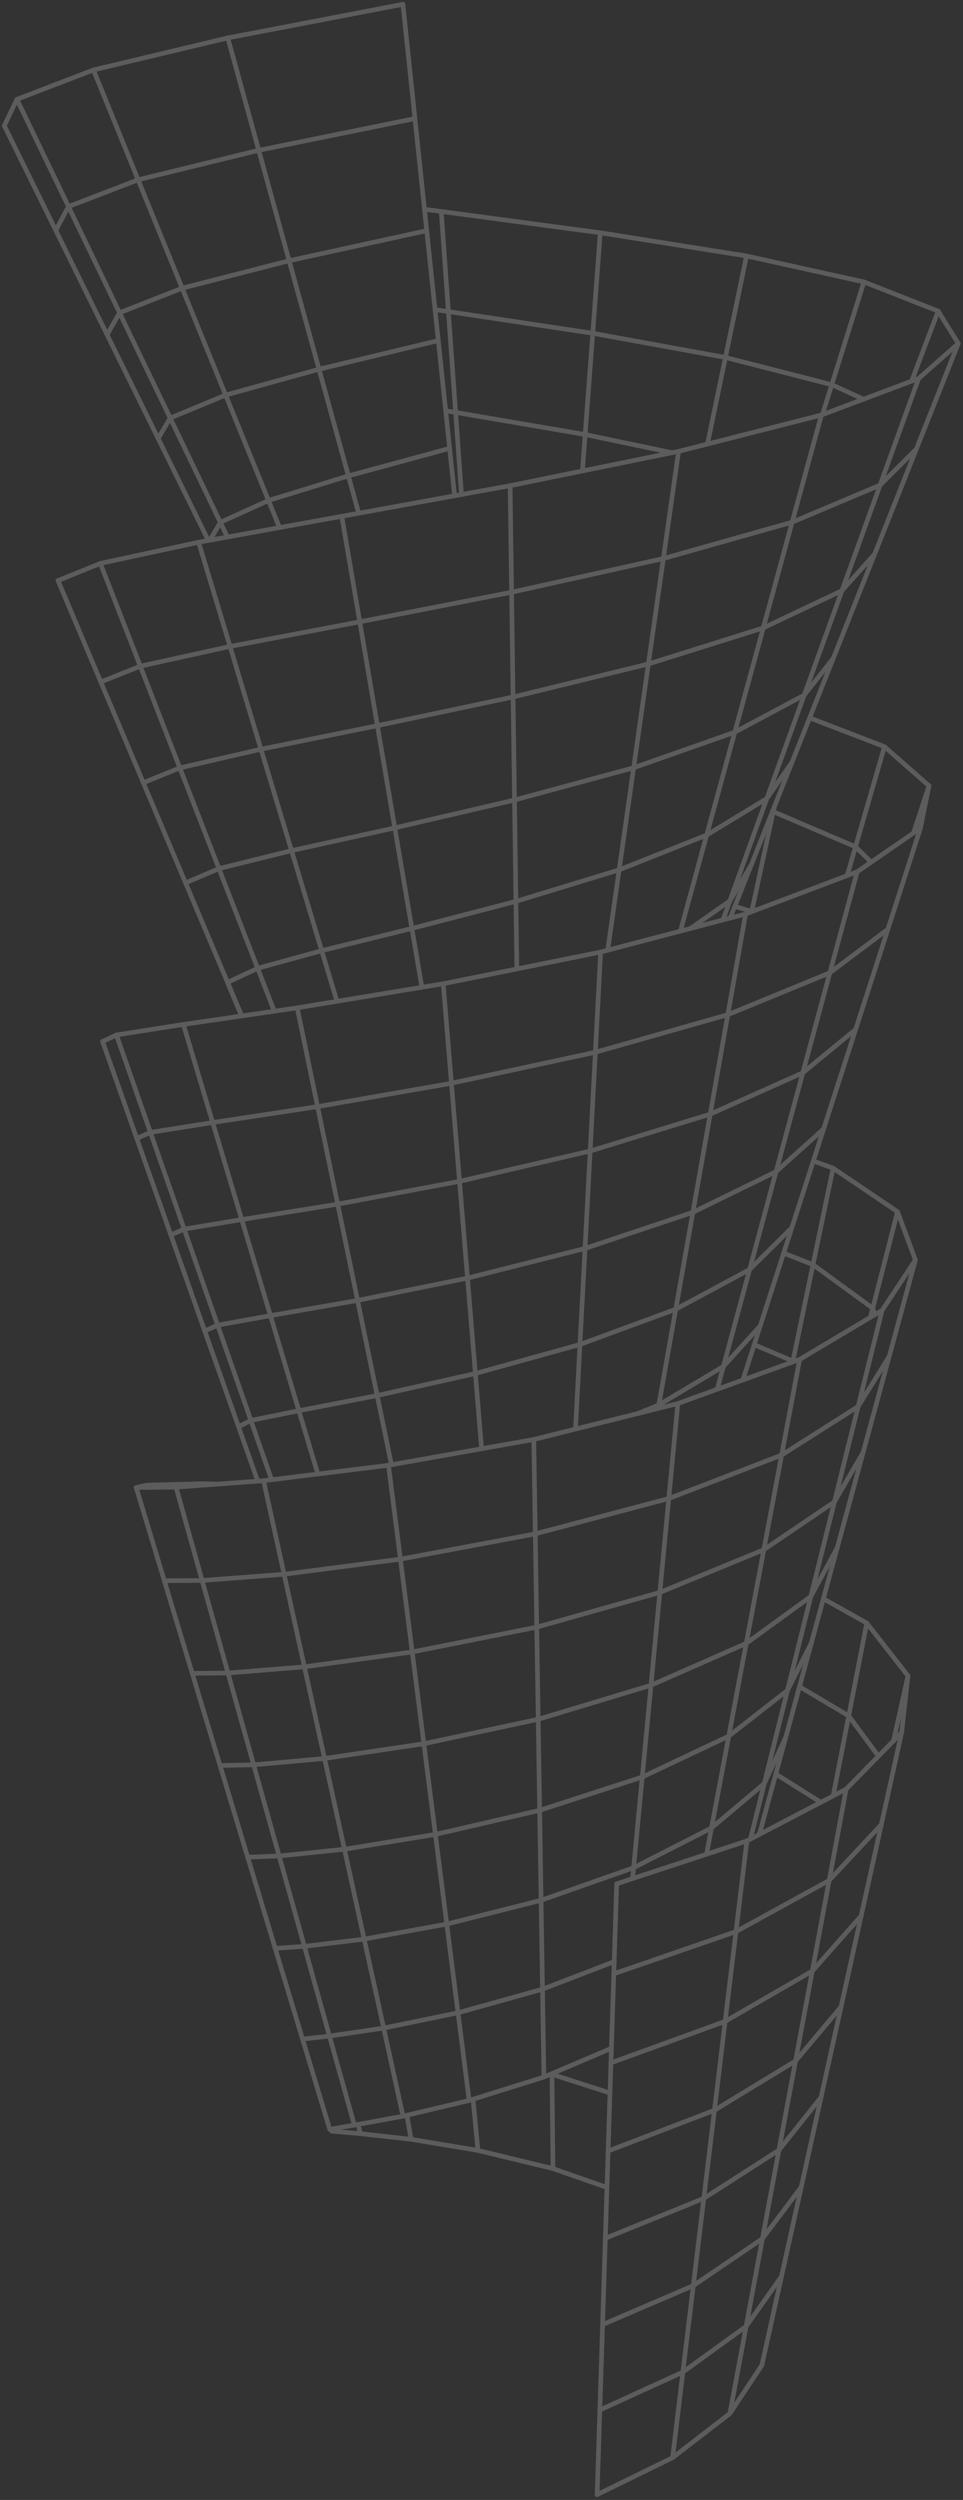 <svg width="225" height="584" viewBox="0 0 225 584" fill="none" xmlns="http://www.w3.org/2000/svg">
<rect x="0" y="0" width="225" height="584" fill="#333333" stroke="none"/>
<g opacity="0.2">
<path d="M3.951 23.205L15.997 48.251L27.932 73.067L39.762 97.654L51.48 122.025L49.067 126.189" stroke="white" stroke-width="1.085" stroke-linecap="round" stroke-linejoin="round"/>
<path d="M21.832 16.338L32.27 42.008L42.565 67.319L52.718 92.29L62.735 116.915L65.303 123.244" stroke="white" stroke-width="1.085" stroke-linecap="round" stroke-linejoin="round"/>
<path d="M53.225 8.858L60.452 35.109L67.554 60.903L74.54 86.252L81.401 111.167L83.802 119.891" stroke="white" stroke-width="1.085" stroke-linecap="round" stroke-linejoin="round"/>
<path d="M94.14 1L96.949 27.697L99.176 48.888L99.702 53.881L101.645 72.337L102.406 79.558L104.132 95.978L105.054 104.745L106.217 115.814" stroke="white" stroke-width="1.085" stroke-linecap="round" stroke-linejoin="round"/>
<path d="M48.671 126.257L36.953 102.437L25.018 78.184L13.034 53.825L1 29.362L3.951 23.205L21.832 16.338L53.225 8.858L94.14 1" stroke="white" stroke-width="1.085" stroke-linecap="round" stroke-linejoin="round"/>
<path d="M201.846 65.859L194.341 89.865L192.15 96.863" stroke="white" stroke-width="1.085" stroke-linecap="round" stroke-linejoin="round"/>
<path d="M119.186 113.457L119.532 138.347L119.872 162.823L120.213 186.891L120.54 210.563L120.763 226.346" stroke="white" stroke-width="1.085" stroke-linecap="round" stroke-linejoin="round"/>
<path d="M207.457 217.059L199.922 240.471L187.578 250.6L181.323 273.702L161.89 283.199L136.69 291.638L109.231 298.568L83.543 303.784L63.193 307.335L50.85 309.556L47.837 310.936" stroke="white" stroke-width="1.085" stroke-linecap="round" stroke-linejoin="round"/>
<path d="M199.921 240.471L192.44 263.716L185.808 269.674L181.322 273.702L175.141 296.569L157.886 305.844L153.932 328.198L149.038 330.202" stroke="white" stroke-width="1.085" stroke-linecap="round" stroke-linejoin="round"/>
<path d="M206.652 174.424L199.883 197.811L197.94 204.543" stroke="white" stroke-width="1.085" stroke-linecap="round" stroke-linejoin="round"/>
<path d="M174.411 59.796L169.493 83.499L165.298 103.73" stroke="white" stroke-width="1.085" stroke-linecap="round" stroke-linejoin="round"/>
<path d="M174.207 213.514L170.049 237.037L165.941 260.27L161.888 283.199L157.885 305.844L135.501 314.079L111.068 320.86L88.126 326.001L69.831 329.547L58.62 331.817L55.73 333.29" stroke="white" stroke-width="1.085" stroke-linecap="round" stroke-linejoin="round"/>
<path d="M140.253 54.376L138.495 77.856L136.72 101.509L136.083 110.017" stroke="white" stroke-width="1.085" stroke-linecap="round" stroke-linejoin="round"/>
<path d="M103.094 49.402L104.764 72.783L106.453 96.343L107.827 115.523" stroke="white" stroke-width="1.085" stroke-linecap="round" stroke-linejoin="round"/>
<path d="M140.34 222.405L139.102 245.811L137.89 268.888L136.689 291.638L135.501 314.079L134.462 333.834" stroke="white" stroke-width="1.085" stroke-linecap="round" stroke-linejoin="round"/>
<path d="M213.88 294.342L207.76 316.869L200.503 328.563L182.629 339.91L156.259 350.063L125.064 358.316L93.559 364.225L66.38 367.752L47.224 369.206L38.389 369.255" stroke="white" stroke-width="1.085" stroke-linecap="round" stroke-linejoin="round"/>
<path d="M209.703 283.063L203.918 305.615L203.374 307.731" stroke="white" stroke-width="1.085" stroke-linecap="round" stroke-linejoin="round"/>
<path d="M207.76 316.869L201.672 339.279L195.614 361.571L189.452 372.936L184.54 392.667L183.995 394.869L170.272 405.567L150.059 415.12L126.09 422.897L101.726 428.527L80.479 431.992L65.216 433.563L57.872 433.842" stroke="white" stroke-width="1.085" stroke-linecap="round" stroke-linejoin="round"/>
<path d="M194.644 272.891L189.954 295.425L185.258 317.964L185.221 318.156" stroke="white" stroke-width="1.085" stroke-linecap="round" stroke-linejoin="round"/>
<path d="M158.374 327.87L156.258 350.063L154.167 372.002L152.101 393.682L150.059 415.12L148.042 436.311L147.801 438.848" stroke="white" stroke-width="1.085" stroke-linecap="round" stroke-linejoin="round"/>
<path d="M202.513 379.154L198.3 400.834L205.242 410.251" stroke="white" stroke-width="1.085" stroke-linecap="round" stroke-linejoin="round"/>
<path d="M124.717 336.266L125.063 358.317L125.41 380.107L125.75 401.632L126.09 422.897L126.424 443.915L126.752 464.685L127.08 485.207" stroke="white" stroke-width="1.085" stroke-linecap="round" stroke-linejoin="round"/>
<path d="M210.667 404.719L205.922 426.213L201.201 447.577L189.786 460.446L185.876 481.445L181.99 502.283L178.142 522.954L174.324 543.458L159.55 554.125L140.147 562.997" stroke="white" stroke-width="1.085" stroke-linecap="round" stroke-linejoin="round"/>
<path d="M201.202 447.577L196.506 468.811L191.841 489.928L187.207 510.915L182.598 531.777L174.326 543.459L170.533 563.808L157.144 574.128" stroke="white" stroke-width="1.085" stroke-linecap="round" stroke-linejoin="round"/>
<path d="M197.706 417.935L193.728 439.274L171.955 451.228L143.408 461.09" stroke="white" stroke-width="1.085" stroke-linecap="round" stroke-linejoin="round"/>
<path d="M82.793 496.437L76.977 475.636L71.118 454.681L65.216 433.564L59.264 412.274L53.268 390.824L47.224 369.206L41.129 347.409" stroke="white" stroke-width="1.085" stroke-linecap="round" stroke-linejoin="round"/>
<path d="M182.597 531.778L178.012 552.517L170.532 563.808" stroke="white" stroke-width="1.085" stroke-linecap="round" stroke-linejoin="round"/>
<path d="M94.159 494.345L89.643 473.767L85.083 452.979L80.48 431.992L75.827 410.789L71.125 389.375L66.379 367.751L61.584 345.905" stroke="white" stroke-width="1.085" stroke-linecap="round" stroke-linejoin="round"/>
<path d="M109.62 490.677L107.015 470.191L104.385 449.477L101.725 428.528L99.034 407.343L96.311 385.905L93.558 364.225L90.768 342.292" stroke="white" stroke-width="1.085" stroke-linecap="round" stroke-linejoin="round"/>
<path d="M198.3 400.834L194.674 419.519" stroke="white" stroke-width="1.085" stroke-linecap="round" stroke-linejoin="round"/>
<path d="M189.168 167.698L206.653 174.424L217.054 183.568" stroke="white" stroke-width="1.085" stroke-linecap="round" stroke-linejoin="round"/>
<path d="M143.501 458.238L126.752 464.685L107.016 470.191L89.642 473.768L76.977 475.636L70.685 476.335" stroke="white" stroke-width="1.085" stroke-linecap="round" stroke-linejoin="round"/>
<path d="M205.923 426.214L193.729 439.275L189.787 460.447L169.426 472.202L142.747 481.898" stroke="white" stroke-width="1.085" stroke-linecap="round" stroke-linejoin="round"/>
<path d="M112.522 338.431L111.068 320.86L109.23 298.568L107.368 275.966L105.475 253.049L103.557 229.804" stroke="white" stroke-width="1.085" stroke-linecap="round" stroke-linejoin="round"/>
<path d="M219.194 72.677L212.995 89.036" stroke="white" stroke-width="1.085" stroke-linecap="round" stroke-linejoin="round"/>
<path d="M142.852 478.494L128.968 484.403L128.739 484.502L128.702 484.521L127.081 485.207L110.531 490.392L109.621 490.677L95.069 494.129L94.16 494.346L83.673 496.276L82.794 496.437L77.417 497.346L77.04 497.408" stroke="white" stroke-width="1.085" stroke-linecap="round" stroke-linejoin="round"/>
<path d="M91.462 342.168L88.127 326.001L83.543 303.783L78.903 281.293L74.2 258.512L69.442 235.435" stroke="white" stroke-width="1.085" stroke-linecap="round" stroke-linejoin="round"/>
<path d="M196.506 468.811L185.877 481.445L166.926 492.972L142.084 502.488" stroke="white" stroke-width="1.085" stroke-linecap="round" stroke-linejoin="round"/>
<path d="M191.841 489.928L181.991 502.284L164.445 513.551L141.435 522.862" stroke="white" stroke-width="1.085" stroke-linecap="round" stroke-linejoin="round"/>
<path d="M212.147 391.479L208.769 406.656" stroke="white" stroke-width="1.085" stroke-linecap="round" stroke-linejoin="round"/>
<path d="M74.255 344.333L69.831 329.546L63.192 307.335L56.479 284.894L49.698 262.225L42.843 239.314" stroke="white" stroke-width="1.085" stroke-linecap="round" stroke-linejoin="round"/>
<path d="M187.207 510.915L178.143 522.955L161.988 533.937L140.792 543.032" stroke="white" stroke-width="1.085" stroke-linecap="round" stroke-linejoin="round"/>
<path d="M63.453 345.67L58.621 331.817L50.85 309.556L43.03 287.122L35.147 264.532L27.203 241.77" stroke="white" stroke-width="1.085" stroke-linecap="round" stroke-linejoin="round"/>
<path d="M142.517 488.926L128.968 484.576L128.702 484.52" stroke="white" stroke-width="1.085" stroke-linecap="round" stroke-linejoin="round"/>
<path d="M98.577 230.628L96.238 216.892L92.241 193.394L88.176 169.518L84.056 145.258L79.861 120.609" stroke="white" stroke-width="1.085" stroke-linecap="round" stroke-linejoin="round"/>
<path d="M60.216 346.004L55.731 333.29L47.836 310.936L39.917 288.483L31.954 265.943L23.966 243.305" stroke="white" stroke-width="1.085" stroke-linecap="round" stroke-linejoin="round"/>
<path d="M198.3 400.834L186.798 394.01" stroke="white" stroke-width="1.085" stroke-linecap="round" stroke-linejoin="round"/>
<path d="M201.672 339.279L194.959 350.836L189.452 372.937L174.349 383.9L152.101 393.682L125.75 401.632L99.034 407.343L75.826 410.789L59.264 412.274L51.412 412.429" stroke="white" stroke-width="1.085" stroke-linecap="round" stroke-linejoin="round"/>
<path d="M141.812 511.001L129.203 506.596L111.669 502.345L96.053 499.753L84.198 498.429L77.566 497.853L77.04 497.408L70.686 476.335L64.294 455.144L57.872 433.842L51.413 412.428L44.917 390.897L38.389 369.255L31.825 347.495" stroke="white" stroke-width="1.085" stroke-linecap="round" stroke-linejoin="round"/>
<path d="M191.779 421.029L181.254 414.408" stroke="white" stroke-width="1.085" stroke-linecap="round" stroke-linejoin="round"/>
<path d="M51.48 122.026L62.734 116.915L81.401 111.167L105.054 104.745" stroke="white" stroke-width="1.085" stroke-linecap="round" stroke-linejoin="round"/>
<path d="M78.728 233.907L75.164 222.077L68.117 198.709L60.977 175.018L53.745 151.006L46.407 126.672" stroke="white" stroke-width="1.085" stroke-linecap="round" stroke-linejoin="round"/>
<path d="M111.668 502.346L110.53 490.392" stroke="white" stroke-width="1.085" stroke-linecap="round" stroke-linejoin="round"/>
<path d="M192.379 373.475L202.513 379.155L212.147 391.479L210.668 404.72L208.769 406.656L205.242 410.251L197.706 417.935L194.674 419.519L191.779 421.029L177.419 428.527L177.27 428.608L175.34 429.616L174.504 430.049L171.955 451.228L169.425 472.202L166.925 492.972L164.444 513.55L161.988 533.937L159.55 554.125L157.144 574.128L139.517 582.759" stroke="white" stroke-width="1.085" stroke-linecap="round" stroke-linejoin="round"/>
<path d="M217.053 183.569L213.452 194.575" stroke="white" stroke-width="1.085" stroke-linecap="round" stroke-linejoin="round"/>
<path d="M161.326 216.898L170.52 210.458L179.163 186.545L185.078 178L189.168 167.699L194.699 153.778" stroke="white" stroke-width="1.085" stroke-linecap="round" stroke-linejoin="round"/>
<path d="M64.09 236.221L60.198 226.198L51.153 202.91L42.014 179.386L32.783 155.622L23.453 131.616" stroke="white" stroke-width="1.085" stroke-linecap="round" stroke-linejoin="round"/>
<path d="M13.554 135.625L23.453 131.615L46.408 126.672L48.672 126.257L49.068 126.189L53.133 125.453L65.303 123.244L79.861 120.609L83.802 119.891L106.218 115.814L107.827 115.523L119.186 113.456L136.083 110.016L157.026 105.753L158.542 105.444L165.298 103.73L191.922 96.949" stroke="white" stroke-width="1.085" stroke-linecap="round" stroke-linejoin="round"/>
<path d="M23.552 159.309L32.783 155.621L53.745 151.006L84.055 145.258L119.532 138.347L154.99 130.477L185.078 121.988L191.921 96.949L192.15 96.863L201.752 93.256L212.994 89.036L214.627 88.424" stroke="white" stroke-width="1.085" stroke-linecap="round" stroke-linejoin="round"/>
<path d="M176.219 314.122L185.258 317.964L185.413 318.088" stroke="white" stroke-width="1.085" stroke-linecap="round" stroke-linejoin="round"/>
<path d="M33.489 182.851L42.015 179.386L60.978 175.018L88.176 169.517L119.873 162.823L151.489 155.108L178.335 146.681L196.716 137.982L204.37 129.407L211.788 110.734L214.102 104.893" stroke="white" stroke-width="1.085" stroke-linecap="round" stroke-linejoin="round"/>
<path d="M56.48 237.328L53.17 229.495L43.357 206.244L33.489 182.851L23.552 159.309L13.554 135.625" stroke="white" stroke-width="1.085" stroke-linecap="round" stroke-linejoin="round"/>
<path d="M56.443 237.334L53.17 229.495" stroke="white" stroke-width="1.085" stroke-linecap="round" stroke-linejoin="round"/>
<path d="M43.356 206.244L51.152 202.909L68.117 198.708L92.24 193.394L120.212 186.891L148.048 179.349L171.676 171.04L187.892 162.384L196.715 137.982L205.625 113.327L214.627 88.424L223.895 80.238" stroke="white" stroke-width="1.085" stroke-linecap="round" stroke-linejoin="round"/>
<path d="M53.17 229.495L60.198 226.198L75.165 222.077L96.238 216.892L120.541 210.563L144.658 203.207L165.113 195.071L171.677 171.04L178.335 146.681L185.079 121.989L205.626 113.327L214.102 104.894L223.896 80.238L219.194 72.678L201.845 65.859L174.412 59.796L140.253 54.376L103.094 49.402L99.177 48.888" stroke="white" stroke-width="1.085" stroke-linecap="round" stroke-linejoin="round"/>
<path d="M183.098 292.733L189.953 295.425L203.918 305.615L204.431 307.106" stroke="white" stroke-width="1.085" stroke-linecap="round" stroke-linejoin="round"/>
<path d="M13.033 53.825L15.997 48.251L32.269 42.008L60.451 35.109L96.949 27.697" stroke="white" stroke-width="1.085" stroke-linecap="round" stroke-linejoin="round"/>
<path d="M25.019 78.184L27.933 73.067L42.565 67.319L67.555 60.903L99.703 53.881" stroke="white" stroke-width="1.085" stroke-linecap="round" stroke-linejoin="round"/>
<path d="M96.052 499.753L95.068 494.129" stroke="white" stroke-width="1.085" stroke-linecap="round" stroke-linejoin="round"/>
<path d="M36.953 102.437L39.762 97.655L52.718 92.29L74.54 86.252L102.406 79.557" stroke="white" stroke-width="1.085" stroke-linecap="round" stroke-linejoin="round"/>
<path d="M190.028 271.209L194.644 272.891L209.703 283.063L213.88 294.342L206.096 306.116L204.432 307.106L203.374 307.731L186.83 317.575L185.481 318.063L185.413 318.088L185.221 318.156L173.558 322.376L167.569 324.541L158.375 327.87L153.791 329.014L149.039 330.202L134.462 333.834L124.718 336.266L112.523 338.431L91.462 342.168L90.769 342.292L74.256 344.334L63.453 345.67L61.585 345.905L60.217 346.004L50.961 346.685L47.552 346.938L41.13 347.409L34.417 347.471L31.825 347.495" stroke="white" stroke-width="1.085" stroke-linecap="round" stroke-linejoin="round"/>
<path d="M171.684 211.738L175.644 212.901L175.724 212.938" stroke="white" stroke-width="1.085" stroke-linecap="round" stroke-linejoin="round"/>
<path d="M51.48 122.026L53.132 125.453" stroke="white" stroke-width="1.085" stroke-linecap="round" stroke-linejoin="round"/>
<path d="M23.966 243.305L27.202 241.77L42.843 239.314L56.442 237.334L56.479 237.328L64.09 236.22L69.441 235.435L78.728 233.906L98.576 230.627L103.557 229.804L120.763 226.346L140.339 222.405L141.991 221.971L158.981 217.511L161.326 216.898L168.911 214.9L170.606 214.46L174.207 213.514L175.63 212.975L175.742 212.932L197.941 204.542L200.273 203.658L203.553 201.399L213.452 194.575L215.048 193.474L217.053 183.568" stroke="white" stroke-width="1.085" stroke-linecap="round" stroke-linejoin="round"/>
<path d="M50.961 346.685L47.466 346.592L34.263 346.938L31.825 347.495" stroke="white" stroke-width="1.085" stroke-linecap="round" stroke-linejoin="round"/>
<path d="M31.954 265.944L35.146 264.533L49.698 262.225L74.199 258.513L105.475 253.05L139.101 245.811L170.049 237.038L193.888 227.25L207.456 217.059L215.048 193.474" stroke="white" stroke-width="1.085" stroke-linecap="round" stroke-linejoin="round"/>
<path d="M39.917 288.483L43.029 287.122L56.48 284.894L78.902 281.293L107.369 275.966L137.889 268.888L165.942 260.27L187.578 250.599L193.889 227.249L200.274 203.658" stroke="white" stroke-width="1.085" stroke-linecap="round" stroke-linejoin="round"/>
<path d="M101.646 72.337L104.764 72.783L138.496 77.856L169.493 83.499L194.34 89.865L201.752 93.256" stroke="white" stroke-width="1.085" stroke-linecap="round" stroke-linejoin="round"/>
<path d="M104.133 95.978L106.453 96.343L136.72 101.509L157.026 105.754" stroke="white" stroke-width="1.085" stroke-linecap="round" stroke-linejoin="round"/>
<path d="M84.198 498.429L83.672 496.276" stroke="white" stroke-width="1.085" stroke-linecap="round" stroke-linejoin="round"/>
<path d="M180.889 188.555L180.667 189.601L175.643 212.902L175.63 212.976" stroke="white" stroke-width="1.085" stroke-linecap="round" stroke-linejoin="round"/>
<path d="M177.629 427.766L177.418 428.527" stroke="white" stroke-width="1.085" stroke-linecap="round" stroke-linejoin="round"/>
<path d="M180.493 189.552L180.666 189.601L199.883 197.811L203.552 201.4" stroke="white" stroke-width="1.085" stroke-linecap="round" stroke-linejoin="round"/>
<path d="M128.968 484.403L128.968 484.576L129.203 506.596" stroke="white" stroke-width="1.085" stroke-linecap="round" stroke-linejoin="round"/>
<path d="M192.441 263.716L190.028 271.209L185.01 286.794L180.178 291.583L175.142 296.569L169.016 319.202L158.61 325.407L153.932 328.198L153.79 329.014" stroke="white" stroke-width="1.085" stroke-linecap="round" stroke-linejoin="round"/>
<path d="M195.615 361.571L192.379 373.475L189.589 383.752L184.973 392.921L183.995 394.87L179.417 413.252L178.576 416.624L166.239 427.024L165.082 433.156" stroke="white" stroke-width="1.085" stroke-linecap="round" stroke-linejoin="round"/>
<path d="M204.369 129.407L201.95 135.501L194.698 153.778L187.893 162.384L179.163 186.545L165.112 195.07L158.98 217.511" stroke="white" stroke-width="1.085" stroke-linecap="round" stroke-linejoin="round"/>
<path d="M185.078 178L180.89 188.556L180.494 189.552L175.519 202.08L170.52 210.458L168.912 214.9" stroke="white" stroke-width="1.085" stroke-linecap="round" stroke-linejoin="round"/>
<path d="M158.542 105.444L158.462 106.057L154.991 130.477L151.489 155.108L148.049 179.349L144.658 203.206L141.992 221.972" stroke="white" stroke-width="1.085" stroke-linecap="round" stroke-linejoin="round"/>
<path d="M185.01 286.794L183.098 292.734L177.635 309.705L174.35 313.33L169.017 319.202L167.569 324.541" stroke="white" stroke-width="1.085" stroke-linecap="round" stroke-linejoin="round"/>
<path d="M206.095 306.116L205.248 309.513L200.502 328.563L194.958 350.836L178.464 362.016L154.167 372.002L125.409 380.107L96.312 385.905L71.124 389.376L53.268 390.824L44.916 390.898" stroke="white" stroke-width="1.085" stroke-linecap="round" stroke-linejoin="round"/>
<path d="M189.589 383.752L187.257 392.321L186.799 394.01L183.594 405.815L179.981 413.604L178.576 416.624L175.34 429.617" stroke="white" stroke-width="1.085" stroke-linecap="round" stroke-linejoin="round"/>
<path d="M183.594 405.814L181.274 414.353L181.255 414.408L177.629 427.766L177.271 428.608" stroke="white" stroke-width="1.085" stroke-linecap="round" stroke-linejoin="round"/>
<path d="M186.828 317.575L186.642 318.558L182.627 339.91L178.463 362.016L174.349 383.9L170.272 405.567L166.238 427.024L148.041 436.311L144.156 437.678L126.424 443.915L104.385 449.477L85.082 452.979L71.117 454.68L64.293 455.144" stroke="white" stroke-width="1.085" stroke-linecap="round" stroke-linejoin="round"/>
<path d="M144.083 440.073L143.501 458.238L143.408 461.09L142.851 478.494L142.746 481.897L142.517 488.926L142.084 502.488L141.812 511.001L141.435 522.862L140.791 543.032L140.148 562.997L139.517 582.759" stroke="white" stroke-width="1.085" stroke-linecap="round" stroke-linejoin="round"/>
<path d="M175.519 202.081L171.683 211.739L170.606 214.461" stroke="white" stroke-width="1.085" stroke-linecap="round" stroke-linejoin="round"/>
<path d="M177.635 309.705L176.218 314.122L173.558 322.376" stroke="white" stroke-width="1.085" stroke-linecap="round" stroke-linejoin="round"/>
<path d="M174.503 430.049L165.08 433.155L147.8 438.847L144.082 440.073" stroke="white" stroke-width="1.085" stroke-linecap="round" stroke-linejoin="round"/>
</g>
</svg>
